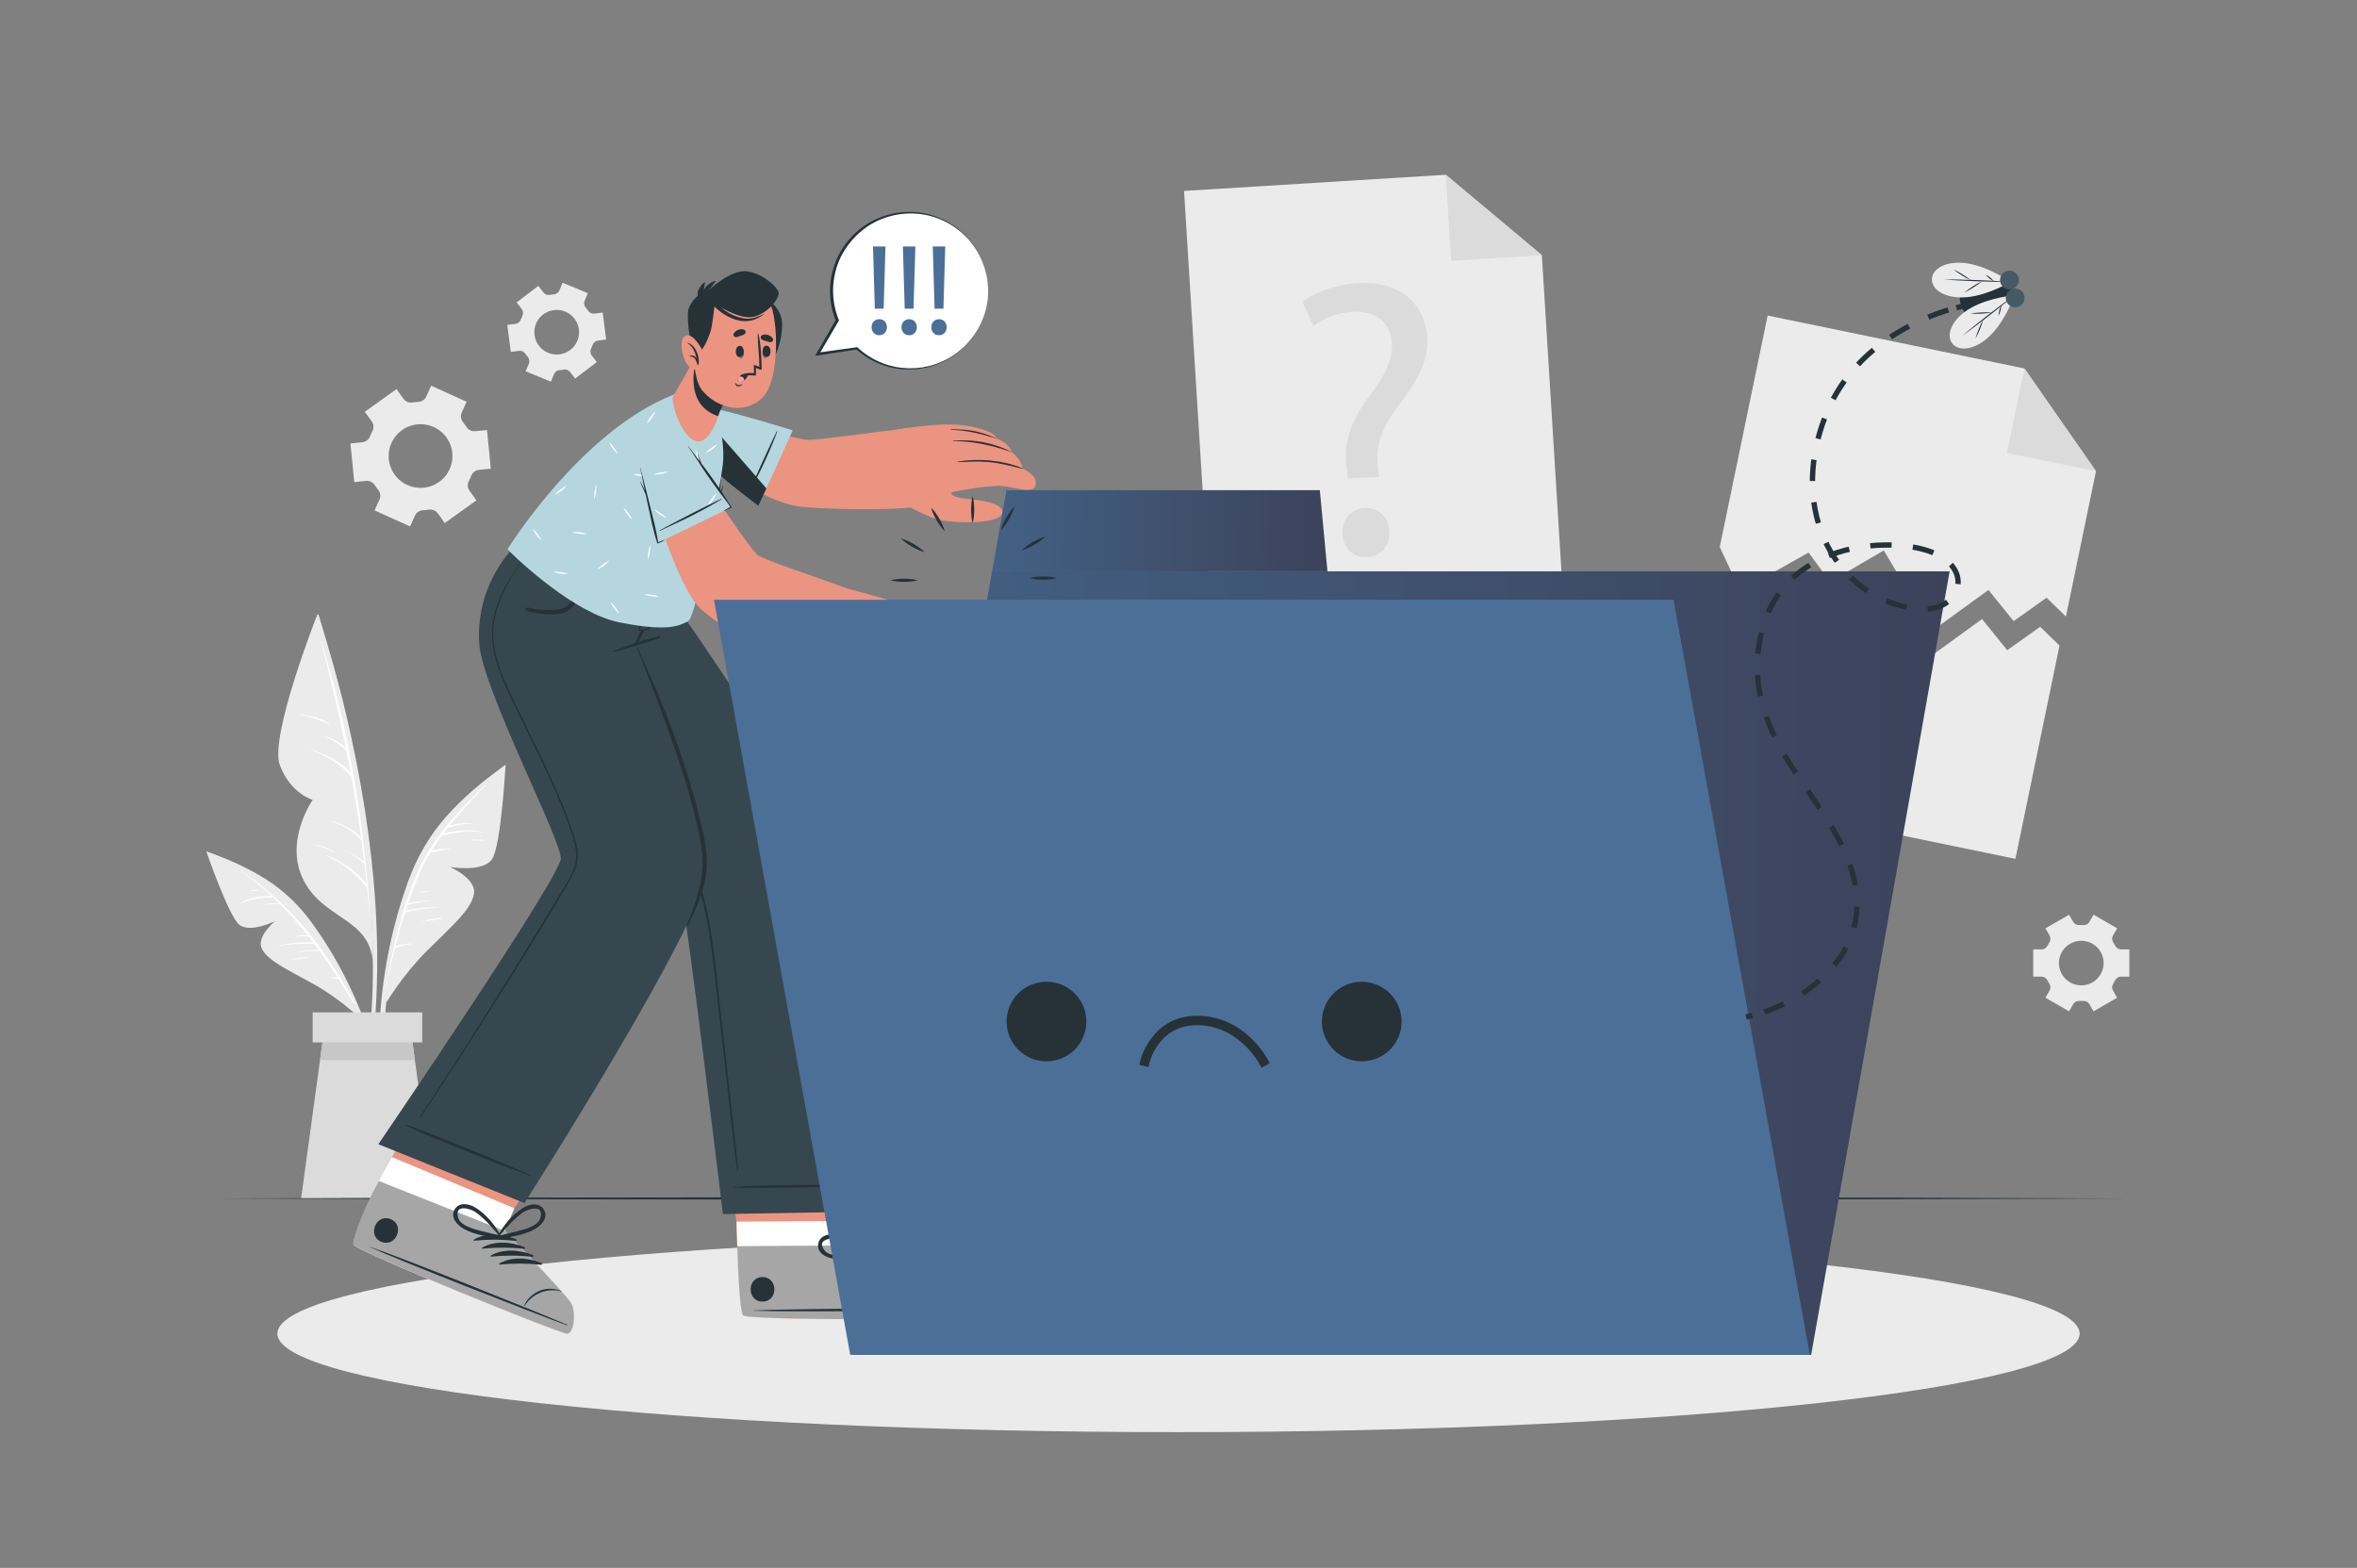 <svg width="442" height="294" viewBox="0 0 442 294" fill="none" xmlns="http://www.w3.org/2000/svg">
<rect x="0" y="0" width="442" height="294" fill="#808080" stroke="none"/>
<path d="M393.055 88.359L387.415 115.613L383.785 112.079L377.609 116.471L372.888 110.626L362.304 118.306L353.257 103.212L343.168 109.109L339.166 103.606L326.354 110.809L322.5 102.571L331.481 59.17L379.63 69.09L393.055 88.359Z" fill="#EBEBEB"/>
<path d="M379.63 69.09L393.055 88.359L376.354 84.919L379.63 69.09Z" fill="#DBDBDB"/>
<path d="M386.213 121.057L377.945 161.041L313.089 147.682L321.298 108.021L325.153 116.253L337.97 109.05L341.966 114.554L352.061 108.662L361.102 123.756L371.692 116.077L376.407 121.922L382.589 117.529L386.213 121.057Z" fill="#EBEBEB"/>
<path d="M293.388 116.371L227.294 120.452L222.043 35.803L271.123 32.769L289.139 47.852L293.388 116.371Z" fill="#EBEBEB"/>
<path d="M271.123 32.769L289.139 47.852L272.119 48.904L271.123 32.769Z" fill="#DBDBDB"/>
<path d="M252.8 89.729L252.547 87.818C251.881 83.861 252.965 79.433 256.413 74.805C259.519 70.713 261.204 67.732 261.021 64.409C260.809 60.646 258.305 58.271 253.643 58.459C250.979 58.606 248.074 59.658 246.306 61.164L244.272 56.618C246.612 54.713 250.761 53.296 254.68 53.079C263.178 52.602 267.315 57.624 267.634 63.228C267.917 68.243 265.312 72.012 262 76.416C258.965 80.433 257.963 83.743 258.393 87.494L258.576 89.405L252.8 89.729ZM251.751 100.142C251.598 97.414 253.336 95.391 255.924 95.25C258.511 95.103 260.391 96.926 260.544 99.654C260.691 102.236 259.1 104.323 256.366 104.476C253.784 104.617 251.898 102.724 251.751 100.142Z" fill="#DBDBDB"/>
<path d="M87.504 75.329L80.856 72.324L79.936 74.359C79.665 74.958 79.076 75.335 78.422 75.364C78.056 75.382 77.697 75.417 77.338 75.47C76.689 75.57 76.041 75.305 75.658 74.776L74.355 72.965L68.415 77.21L69.717 79.021C70.1 79.55 70.136 80.25 69.835 80.832C69.664 81.156 69.517 81.485 69.387 81.826C69.152 82.438 68.598 82.873 67.944 82.931L65.716 83.149L66.435 90.399L68.668 90.176C69.323 90.111 69.941 90.434 70.301 90.987C70.395 91.14 70.495 91.287 70.601 91.434C70.707 91.581 70.814 91.722 70.925 91.863C71.332 92.375 71.444 93.063 71.173 93.657L70.242 95.703L76.895 98.713L77.821 96.679C78.092 96.079 78.681 95.703 79.335 95.674C79.695 95.656 80.06 95.621 80.42 95.568C81.068 95.468 81.716 95.732 82.099 96.261L83.402 98.073L89.342 93.827L88.04 92.016C87.657 91.487 87.621 90.787 87.922 90.205C88.087 89.882 88.24 89.552 88.37 89.217C88.606 88.606 89.159 88.171 89.814 88.106L92.041 87.888L91.322 80.638L89.089 80.856C88.435 80.921 87.822 80.597 87.462 80.044C87.368 79.891 87.262 79.745 87.156 79.597C87.05 79.451 86.944 79.309 86.832 79.168C86.419 78.657 86.313 77.963 86.584 77.369L87.504 75.329ZM83.732 82.038C85.653 84.719 85.04 88.441 82.353 90.364C79.665 92.281 75.929 91.669 74.002 88.994C72.081 86.312 72.694 82.579 75.381 80.662C78.068 78.739 81.805 79.362 83.732 82.038Z" fill="#EBEBEB"/>
<path d="M388.005 171.525L383.573 174.077L384.357 175.43C384.586 175.83 384.563 176.318 384.315 176.7C384.174 176.912 384.05 177.135 383.932 177.358C383.726 177.764 383.308 178.029 382.854 178.029H381.286V183.133H382.854C383.313 183.133 383.726 183.397 383.932 183.803C384.05 184.032 384.174 184.25 384.315 184.461C384.569 184.844 384.586 185.338 384.357 185.732L383.573 187.084L388.005 189.636L388.788 188.278C389.018 187.878 389.454 187.66 389.92 187.684C390.044 187.69 390.173 187.695 390.297 187.695C390.421 187.695 390.55 187.69 390.674 187.684C391.134 187.66 391.57 187.878 391.8 188.272L392.59 189.636L397.021 187.084L396.238 185.726C396.008 185.326 396.031 184.838 396.285 184.456C396.426 184.244 396.55 184.026 396.668 183.797C396.874 183.391 397.287 183.127 397.746 183.127H399.314V178.023H397.746C397.287 178.023 396.874 177.758 396.668 177.353C396.55 177.123 396.426 176.906 396.285 176.694C396.031 176.312 396.008 175.818 396.238 175.424L397.021 174.066L392.59 171.514L391.806 172.872C391.576 173.272 391.14 173.489 390.68 173.466C390.556 173.46 390.427 173.454 390.303 173.454C390.179 173.454 390.05 173.46 389.926 173.466C389.466 173.489 389.024 173.272 388.794 172.872L388.005 171.525ZM390.297 176.406C392.613 176.406 394.487 178.276 394.487 180.587C394.487 182.897 392.613 184.767 390.297 184.767C387.981 184.767 386.107 182.891 386.107 180.587C386.107 178.276 387.981 176.406 390.297 176.406Z" fill="#EBEBEB"/>
<path d="M100.952 53.602L96.885 56.701L97.84 57.942C98.123 58.306 98.164 58.794 97.964 59.212C97.852 59.441 97.757 59.676 97.669 59.917C97.516 60.346 97.138 60.664 96.685 60.723L95.129 60.923L95.789 65.985L97.345 65.785C97.799 65.727 98.246 65.933 98.506 66.315C98.653 66.526 98.806 66.726 98.971 66.92C99.272 67.267 99.354 67.749 99.178 68.179L98.576 69.619L103.303 71.577L103.904 70.131C104.081 69.707 104.488 69.431 104.947 69.396C105.071 69.384 105.195 69.372 105.324 69.355C105.448 69.337 105.572 69.319 105.696 69.296C106.149 69.214 106.609 69.372 106.886 69.737L107.847 70.989L111.913 67.891L110.958 66.644C110.681 66.279 110.64 65.791 110.841 65.374C110.953 65.145 111.047 64.909 111.135 64.674C111.288 64.245 111.666 63.927 112.119 63.869L113.675 63.669L113.015 58.606L111.459 58.806C111.006 58.865 110.558 58.659 110.298 58.283C110.157 58.071 109.998 57.871 109.833 57.677C109.532 57.33 109.45 56.848 109.627 56.419L110.228 54.972L105.501 53.014L104.9 54.461C104.723 54.884 104.317 55.154 103.863 55.196C103.739 55.207 103.609 55.219 103.486 55.237C103.362 55.254 103.238 55.272 103.114 55.296C102.661 55.378 102.195 55.219 101.918 54.855L100.952 53.602ZM103.857 58.147C106.149 57.847 108.253 59.465 108.554 61.752C108.854 64.039 107.234 66.144 104.941 66.438C102.649 66.738 100.539 65.121 100.244 62.828C99.938 60.546 101.559 58.447 103.857 58.147Z" fill="#EBEBEB"/>
<path d="M70.613 186.267C70.843 180.575 70.755 174.877 70.378 169.197C69.606 157.478 67.673 145.848 65.015 134.417C63.518 127.978 61.679 121.651 59.764 115.33C59.705 115.142 59.398 115.195 59.452 115.395C65.38 137.68 70.248 160.671 69.912 183.838C69.818 190.318 69.064 196.686 68.451 203.131C68.433 203.301 68.716 203.372 68.757 203.195C69.983 197.674 70.384 191.9 70.613 186.267Z" fill="#EBEBEB"/>
<path d="M59.452 115.389C59.452 115.389 50.465 138.145 52.48 143.49C54.49 148.84 58.639 149.981 58.639 149.981C58.639 149.981 53.14 157.813 56.983 165.157C60.825 172.502 69.359 172.155 69.924 180.481C69.93 180.481 70.402 145.665 59.452 115.389Z" fill="#EBEBEB"/>
<path d="M68.952 166.104C68.964 166.069 68.958 166.028 68.941 165.986C67.679 150.516 64.927 135.093 60.224 120.211C60.212 120.17 60.136 120.181 60.148 120.228C61.927 126.885 63.513 133.576 64.868 140.303C63.701 139.103 62.175 138.415 60.578 137.915C60.548 137.904 60.531 137.951 60.56 137.962C62.222 138.68 63.813 139.509 64.986 140.914C65.251 142.231 65.505 143.554 65.752 144.871C63.743 142.631 60.961 141.52 58.173 140.467C58.132 140.45 58.114 140.514 58.15 140.526C61.049 141.702 63.943 143.225 65.911 145.718C66.595 149.493 67.196 153.286 67.715 157.084C66.247 155.555 64.438 154.526 62.358 154.021C62.293 154.003 62.258 154.097 62.322 154.115C64.456 154.726 66.294 155.92 67.756 157.59C67.768 157.602 67.779 157.607 67.791 157.613C67.974 158.948 68.139 160.289 68.298 161.629C67.167 160.665 65.917 159.936 64.544 159.372C64.509 159.354 64.485 159.413 64.526 159.43C65.923 160.024 67.178 160.877 68.286 161.912C68.304 161.923 68.316 161.923 68.334 161.929C68.481 163.205 68.634 164.481 68.764 165.757C66.701 163.282 64.155 161.488 61.144 160.33C61.085 160.306 61.055 160.395 61.108 160.424C64.037 161.694 66.618 163.711 68.616 166.192C68.669 166.263 68.74 166.269 68.805 166.251C68.999 168.209 69.17 170.173 69.318 172.137C69.318 172.166 69.365 172.166 69.365 172.137C69.259 170.126 69.117 168.115 68.952 166.104Z" fill="white"/>
<path d="M61.732 135.658C60.176 134.587 58.196 134.135 56.334 133.976C56.287 133.97 56.287 134.041 56.328 134.046C58.261 134.335 59.888 135.034 61.667 135.787C61.744 135.816 61.797 135.705 61.732 135.658Z" fill="white"/>
<path d="M62.822 159.748C61.591 159.007 60.182 158.589 58.768 158.366C58.721 158.36 58.715 158.437 58.762 158.442C60.194 158.701 61.467 159.213 62.77 159.848C62.828 159.871 62.876 159.777 62.822 159.748Z" fill="white"/>
<path d="M94.234 143.866C90.486 146.494 86.891 149.528 83.833 152.939C80.574 156.573 78.199 160.7 76.537 165.281C73.136 174.665 71.274 184.826 71.103 194.798C71.009 200.39 71.504 205.935 72.706 211.398C72.747 211.598 73.048 211.539 73.018 211.339C71.551 201.725 71.604 191.917 73.183 182.327C74.728 172.913 77.15 162.67 83.149 155.02C86.414 150.857 90.486 147.576 94.511 144.189C94.724 144.001 94.452 143.713 94.234 143.866Z" fill="#EBEBEB"/>
<path d="M72.429 188.013C72.429 188.013 75.517 182.827 80.007 178.346C84.504 173.866 88.288 170.679 88.871 167.709C89.454 164.746 84.369 162.558 84.369 162.558C84.369 162.558 90.586 163.67 92.289 161.071C93.992 158.466 94.812 143.384 94.812 143.384C94.812 143.384 83.496 151.445 78.222 162.747C72.959 174.042 72.429 188.013 72.429 188.013Z" fill="#EBEBEB"/>
<path d="M90.905 147.247C86.143 151.916 81.352 156.884 78.547 163.017C77.586 165.116 76.767 167.298 76.048 169.52C76.048 169.526 76.048 169.526 76.042 169.532C75.895 169.979 75.753 170.42 75.612 170.873C75.6 170.896 75.588 170.92 75.588 170.943C74.203 175.524 73.225 180.257 72.376 184.879C72.371 184.908 72.418 184.926 72.424 184.897C72.913 182.545 73.449 180.169 74.05 177.799C74.074 177.799 74.091 177.794 74.115 177.788C75.076 177.382 76.048 177.129 77.085 177.035C77.15 177.029 77.15 176.912 77.079 176.917C76.078 176.965 75.093 177.141 74.144 177.453C74.693 175.318 75.288 173.184 75.96 171.085C78.146 170.549 80.427 170.261 82.672 170.208C82.696 170.208 82.702 170.173 82.678 170.173C80.415 170.067 78.287 170.261 76.078 170.732C76.195 170.373 76.313 170.014 76.437 169.656C77.91 169.321 79.395 169.038 80.904 168.903C80.934 168.903 80.928 168.856 80.904 168.856C79.425 168.897 77.969 169.05 76.531 169.385C77.144 167.568 77.81 165.775 78.553 164.029C79.166 162.582 79.891 161.212 80.692 159.889C81.9 159.619 83.073 159.354 84.316 159.242C84.352 159.236 84.346 159.183 84.311 159.183C83.185 159.113 82.012 159.195 80.922 159.519C81.517 158.56 82.142 157.619 82.814 156.708C85.354 156.149 87.923 155.626 90.516 156.114C90.563 156.12 90.575 156.049 90.534 156.038C88.064 155.391 85.613 155.761 83.15 156.249C83.421 155.891 83.692 155.544 83.969 155.191C85.525 154.709 87.075 154.479 88.713 154.45C88.748 154.45 88.754 154.403 88.719 154.397C87.228 154.256 85.737 154.397 84.299 154.791C86.397 152.192 88.713 149.746 91.005 147.329C91.1 147.2 91.017 147.135 90.905 147.247Z" fill="white"/>
<path d="M90.776 157.531C90.033 157.455 89.273 157.366 88.524 157.455C88.436 157.466 88.442 157.613 88.53 157.613C89.273 157.637 90.021 157.578 90.764 157.619C90.829 157.619 90.835 157.537 90.776 157.531Z" fill="white"/>
<path d="M82.631 172.166C81.441 172.155 80.256 172.472 79.142 172.866C79.113 172.878 79.13 172.925 79.16 172.913C80.309 172.637 81.476 172.531 82.643 172.337C82.737 172.319 82.731 172.166 82.631 172.166Z" fill="white"/>
<path d="M80.191 167.11C79.707 167.086 79.183 167.168 78.711 167.245C78.664 167.251 78.664 167.333 78.717 167.333C79.201 167.339 79.725 167.357 80.202 167.262C80.285 167.245 80.279 167.115 80.191 167.11Z" fill="white"/>
<path d="M39.255 159.871C42.898 161.136 46.51 162.759 49.775 164.811C53.252 167.004 56.134 169.791 58.538 173.113C63.465 179.922 67.326 187.719 69.771 195.745C71.144 200.249 72.022 204.848 72.323 209.546C72.335 209.716 72.081 209.74 72.058 209.569C71.015 201.455 68.699 193.529 65.204 186.126C61.774 178.864 57.437 171.138 50.812 166.328C47.206 163.711 43.151 161.994 39.108 160.183C38.896 160.101 39.043 159.801 39.255 159.871Z" fill="#EBEBEB"/>
<path d="M67.131 190.571C67.131 190.571 63.43 187.084 58.756 184.497C54.083 181.904 50.276 180.199 49.121 177.935C47.96 175.671 51.572 172.731 51.572 172.731C51.572 172.731 46.799 175.065 44.819 173.354C42.838 171.637 38.678 159.619 38.678 159.619C38.678 159.619 49.704 163.535 56.588 171.461C63.465 179.387 67.131 190.571 67.131 190.571Z" fill="#EBEBEB"/>
<path d="M66.553 188.096C61.037 177.77 53.682 168.427 43.598 162.259C43.592 162.259 43.586 162.265 43.592 162.265C46.244 163.952 48.69 165.899 50.971 168.027C48.932 167.968 46.851 168.298 45.042 169.274C45.001 169.297 45.03 169.35 45.072 169.338C47.087 168.656 49.026 168.209 51.171 168.309C51.201 168.309 51.218 168.298 51.242 168.286C51.601 168.627 51.955 168.968 52.303 169.315C51.242 169.362 50.169 169.509 49.138 169.732C49.108 169.738 49.12 169.779 49.144 169.773C50.264 169.556 51.354 169.485 52.491 169.497C54.342 171.349 56.063 173.331 57.689 175.389C56.953 175.283 56.18 175.342 55.473 175.548C55.42 175.565 55.432 175.636 55.491 175.63C56.292 175.53 57.059 175.542 57.854 175.595C58.155 175.977 58.461 176.359 58.756 176.747C56.487 176.612 54.265 176.829 52.067 177.394C52.032 177.4 52.043 177.453 52.079 177.447C54.353 177 56.64 176.859 58.95 177C59.233 177.37 59.498 177.753 59.775 178.129C58.42 178.088 57.112 178.258 55.791 178.582C55.738 178.593 55.756 178.67 55.809 178.664C57.165 178.358 58.544 178.276 59.934 178.341C61.119 179.969 62.257 181.639 63.347 183.327C62.769 183.209 62.162 183.274 61.596 183.433C61.567 183.439 61.573 183.486 61.608 183.48C62.257 183.403 62.864 183.486 63.5 183.568C64.484 185.091 65.433 186.631 66.341 188.184C66.417 188.331 66.629 188.231 66.553 188.096Z" fill="white"/>
<path d="M57.979 179.528C56.9 179.434 55.804 179.605 54.773 179.916C54.743 179.928 54.749 179.969 54.785 179.963C55.845 179.769 56.894 179.693 57.967 179.64C58.044 179.64 58.055 179.534 57.979 179.528Z" fill="white"/>
<path d="M48.361 166.945C47.872 166.892 47.365 166.951 46.882 167.033C46.823 167.045 46.841 167.128 46.9 167.122C47.383 167.069 47.866 167.086 48.349 167.075C48.432 167.069 48.444 166.951 48.361 166.945Z" fill="white"/>
<path d="M81.351 224.722H56.464L60.012 198.785L60.919 192.135H76.896L77.804 198.785L81.351 224.722Z" fill="#DBDBDB"/>
<path d="M77.804 198.785H60.012L60.919 192.135H76.896L77.804 198.785Z" fill="#C7C7C7"/>
<path d="M79.177 189.83H58.633V195.463H79.177V189.83Z" fill="#DBDBDB"/>
<path d="M40.64 224.722L85.435 224.581L130.23 224.528L219.821 224.428L309.411 224.528L354.206 224.581L399.001 224.722L354.206 224.869L309.411 224.916L219.821 225.016L130.23 224.916L85.435 224.863L40.64 224.722Z" fill="#263238"/>
<path d="M221 268.545C314.328 268.545 389.986 260.274 389.986 250.07C389.986 239.867 314.328 231.595 221 231.595C127.672 231.595 52.015 239.867 52.015 250.07C52.015 260.274 127.672 268.545 221 268.545Z" fill="#EBEBEB"/>
<path d="M181.663 247.013C180.29 247.478 140.916 247.613 139.408 246.672C138.836 246.319 138.482 240.598 138.247 233.671C138.194 232.178 138.152 230.631 138.117 229.061L134.923 208.105L161.242 207.935L163.729 228.891L163.629 233.501C163.629 233.501 178.728 240.175 180.266 241.386C181.804 242.603 183.036 246.549 181.663 247.013Z" fill="#EB9481"/>
<path d="M181.663 247.013C180.29 247.478 140.916 247.613 139.408 246.672C138.712 246.237 138.335 237.881 138.123 229.067L163.735 228.903L163.635 233.513C163.635 233.513 178.734 240.186 180.272 241.398C181.804 242.603 183.036 246.548 181.663 247.013Z" fill="white"/>
<path d="M181.662 247.013C180.289 247.477 140.916 247.613 139.407 246.672C138.835 246.319 138.482 240.598 138.246 233.671L163.635 233.507C163.635 233.507 178.733 240.18 180.271 241.392C181.804 242.603 183.035 246.548 181.662 247.013Z" fill="#A6A6A6"/>
<path d="M181.091 245.443C174.491 245.302 147.853 245.367 141.317 245.731C141.264 245.731 141.264 245.772 141.317 245.772C147.859 246.055 174.491 245.772 181.091 245.549C181.233 245.543 181.233 245.443 181.091 245.443Z" fill="#263238"/>
<path d="M177.737 239.992C176.169 239.933 174.643 240.68 173.794 241.615C172.975 242.509 172.28 243.773 172.333 245.137C172.333 245.178 172.41 245.178 172.415 245.137C172.781 242.556 175.126 240.286 177.743 240.075C177.79 240.069 177.79 239.992 177.737 239.992Z" fill="#263238"/>
<path d="M166.198 234.159C163.558 234.13 160.499 235.071 158.861 237.235C158.796 237.317 158.92 237.405 158.996 237.364C161.383 236.129 163.646 235.206 166.245 234.483C166.428 234.43 166.387 234.159 166.198 234.159Z" fill="#263238"/>
<path d="M168.243 234.941C165.603 234.912 162.544 235.853 160.906 238.017C160.841 238.099 160.965 238.187 161.041 238.146C163.428 236.911 165.691 235.988 168.29 235.265C168.473 235.218 168.432 234.947 168.243 234.941Z" fill="#263238"/>
<path d="M170.282 235.729C167.642 235.7 164.583 236.641 162.945 238.805C162.88 238.887 163.004 238.975 163.08 238.934C165.467 237.699 167.73 236.776 170.329 236.053C170.512 236 170.471 235.729 170.282 235.729Z" fill="#263238"/>
<path d="M172.327 236.517C169.687 236.488 166.628 237.429 164.99 239.593C164.925 239.675 165.049 239.763 165.125 239.722C167.506 238.487 169.775 237.564 172.374 236.841C172.557 236.788 172.516 236.517 172.327 236.517Z" fill="#263238"/>
<path d="M142.978 239.469C140.014 239.487 140.038 244.085 143.008 244.067C145.972 244.044 145.949 239.451 142.978 239.469Z" fill="#263238"/>
<path d="M169.027 227.115C167.683 226.016 166.003 227.103 165.184 228.25C163.852 230.114 162.945 232.725 162.809 235C162.803 235.059 162.85 235.077 162.892 235.077C162.951 235.265 163.174 235.424 163.369 235.288C165.243 233.983 167.412 232.819 168.832 230.978C169.657 229.902 170.3 228.156 169.027 227.115ZM165.809 232.725C164.901 233.389 163.97 234.007 163.086 234.7C163.552 233.383 163.958 232.054 164.559 230.79C164.848 230.185 165.149 229.567 165.52 229.009C166.092 228.138 168.679 225.922 168.95 228.791C169.097 230.373 166.887 231.937 165.809 232.725Z" fill="#263238"/>
<path d="M156.25 236C158.554 236.347 160.923 235.682 163.18 235.324C163.416 235.288 163.469 235.018 163.375 234.841C163.41 234.812 163.422 234.771 163.381 234.73C161.701 233.189 159.232 231.937 156.98 231.507C155.59 231.243 153.621 231.625 153.421 233.348C153.232 234.977 154.906 235.8 156.25 236ZM154.647 234.506C152.849 232.254 156.25 232.06 157.269 232.289C157.923 232.442 158.572 232.672 159.196 232.913C160.511 233.413 161.725 234.089 162.98 234.712C161.86 234.818 160.758 235.024 159.644 235.171C158.312 235.347 155.637 235.747 154.647 234.506Z" fill="#263238"/>
<path d="M96.25 111.25C96.25 111.25 126.819 163.135 127.638 166.78C128.893 172.378 135.564 227.656 135.564 227.656L167.371 227.086C167.371 227.086 161.89 178.346 156.698 162.288C152.956 150.722 125.982 112.361 125.982 112.361L96.25 111.25Z" fill="#37474F"/>
<path d="M164.477 222.223C159.91 222.188 143.721 222.006 137.645 222.576C137.598 222.582 137.598 222.658 137.645 222.664C139.737 222.964 159.916 222.499 164.477 222.352C164.565 222.347 164.56 222.223 164.477 222.223Z" fill="#263238"/>
<path d="M101.466 116.013C103.469 119.147 105.585 122.216 107.63 125.327C109.681 128.437 111.72 131.548 113.735 134.682C117.761 140.938 121.686 147.259 125.534 153.621C127.337 156.602 129.058 159.619 130.302 162.87C131.527 166.093 132.364 169.45 132.983 172.831C133.608 176.236 134.014 179.675 134.403 183.115C134.816 186.778 135.223 190.436 135.635 194.099C136.472 201.59 137.309 209.081 138.152 216.572C138.252 217.49 138.358 218.413 138.446 219.33C138.458 219.465 138.216 219.489 138.199 219.354C137.262 211.91 136.484 204.448 135.635 196.992C135.211 193.282 134.786 189.571 134.368 185.861C133.973 182.41 133.602 178.958 133.066 175.524C132.541 172.155 131.852 168.797 130.826 165.534C129.754 162.124 128.227 158.925 126.43 155.826C122.746 149.482 118.845 143.249 114.944 137.028C111.007 130.754 107.041 124.503 102.921 118.341C102.414 117.583 101.902 116.824 101.371 116.077C101.324 116.007 101.43 115.954 101.466 116.013Z" fill="#263238"/>
<path d="M106.269 250.071C104.819 249.982 67.373 234.847 66.329 233.413C66.294 233.366 66.276 233.272 66.27 233.136C66.276 231.854 68.87 227.356 71.038 221.453C71.174 221.076 72.14 219.324 73.484 216.96C77.173 210.475 83.697 199.367 83.697 199.367L108.172 209.069L96.456 226.568L94.635 230.802C94.635 230.802 106.121 242.644 107.094 244.344C108.054 246.037 107.712 250.153 106.269 250.071Z" fill="#EB9481"/>
<path d="M106.269 250.071C104.819 249.983 67.373 234.847 66.329 233.413C66.294 233.366 66.276 233.272 66.27 233.136C66.276 231.854 68.87 227.356 71.038 221.453C71.174 221.076 72.14 219.324 73.484 216.96L96.456 226.562L94.635 230.796C94.635 230.796 106.121 242.638 107.094 244.338C108.054 246.037 107.712 250.153 106.269 250.071Z" fill="white"/>
<path d="M106.268 250.071C104.819 249.988 67.378 234.847 66.335 233.413C65.94 232.872 67.614 227.768 71.044 221.458L94.635 230.808C94.635 230.808 106.121 242.644 107.093 244.343C108.054 246.037 107.712 250.153 106.268 250.071Z" fill="#A6A6A6"/>
<path d="M106.327 248.401C100.262 245.802 75.546 235.888 69.352 233.783C69.299 233.765 69.287 233.801 69.334 233.824C75.292 236.529 100.086 246.243 106.285 248.507C106.421 248.548 106.456 248.454 106.327 248.401Z" fill="#263238"/>
<path d="M105.265 242.091C103.833 241.451 102.142 241.574 100.998 242.121C99.902 242.644 98.782 243.55 98.317 244.837C98.305 244.873 98.37 244.902 98.394 244.867C99.702 242.615 102.731 241.386 105.236 242.168C105.289 242.186 105.312 242.115 105.265 242.091Z" fill="#263238"/>
<path d="M96.762 232.366C94.322 231.349 91.134 231.078 88.806 232.472C88.717 232.525 88.794 232.654 88.882 232.642C91.558 232.389 94.004 232.384 96.685 232.683C96.874 232.707 96.939 232.436 96.762 232.366Z" fill="#263238"/>
<path d="M98.359 233.86C95.919 232.842 92.73 232.572 90.403 233.965C90.314 234.018 90.391 234.148 90.479 234.136C93.155 233.883 95.6 233.877 98.282 234.177C98.471 234.195 98.535 233.93 98.359 233.86Z" fill="#263238"/>
<path d="M99.962 235.353C97.522 234.342 94.334 234.065 92.006 235.459C91.918 235.512 91.994 235.641 92.083 235.629C94.758 235.376 97.204 235.371 99.885 235.67C100.068 235.688 100.133 235.424 99.962 235.353Z" fill="#263238"/>
<path d="M101.559 236.847C99.119 235.829 95.93 235.559 93.603 236.952C93.514 237.005 93.591 237.135 93.679 237.123C96.355 236.87 98.801 236.864 101.482 237.164C101.665 237.182 101.73 236.917 101.559 236.847Z" fill="#263238"/>
<path d="M73.242 228.597C70.489 227.503 68.78 231.772 71.538 232.866C74.296 233.959 76 229.691 73.242 228.597Z" fill="#263238"/>
<path d="M102.036 226.897C101.205 225.375 99.243 225.751 98.046 226.515C96.113 227.744 94.292 229.826 93.308 231.884C93.285 231.937 93.314 231.972 93.355 231.984C93.338 232.178 93.485 232.413 93.715 232.36C95.942 231.854 98.394 231.584 100.398 230.414C101.571 229.72 102.82 228.338 102.036 226.897ZM96.939 230.89C95.848 231.166 94.752 231.39 93.668 231.701C94.593 230.655 95.471 229.579 96.508 228.626C97.003 228.173 97.516 227.715 98.064 227.333C98.919 226.739 102.148 225.657 101.323 228.414C100.875 229.943 98.241 230.561 96.939 230.89Z" fill="#263238"/>
<path d="M86.85 230.349C88.853 231.531 91.299 231.801 93.527 232.319C93.757 232.372 93.91 232.142 93.892 231.948C93.933 231.937 93.963 231.901 93.939 231.848C92.961 229.79 91.146 227.703 89.213 226.468C88.022 225.704 86.054 225.322 85.223 226.839C84.433 228.273 85.677 229.661 86.85 230.349ZM85.93 228.362C85.111 225.598 88.341 226.692 89.195 227.291C89.743 227.674 90.256 228.132 90.751 228.591C91.782 229.543 92.654 230.625 93.58 231.672C92.501 231.354 91.405 231.131 90.315 230.849C89.012 230.514 86.378 229.884 85.93 228.362Z" fill="#263238"/>
<path d="M98.348 225.592L70.95 214.555C70.95 214.555 104.919 164.728 105.167 161.018C105.391 157.731 90.469 129.143 89.88 120.811C89.243 111.82 93.587 104.858 98.354 100.542L126.619 112.526C126.619 112.526 123.637 117.288 118.94 119.934C118.94 119.934 133.431 152.98 132.612 163.141C131.781 173.36 98.348 225.592 98.348 225.592Z" fill="#37474F"/>
<path d="M99.562 220.394C95.602 218.695 96.763 219.124 92.779 217.472C90.829 216.661 78.028 211.351 76.078 210.916C76.036 210.904 76.007 210.975 76.042 210.998C77.745 212.039 90.64 217.125 92.608 217.901C96.622 219.477 95.484 218.983 99.515 220.518C99.592 220.536 99.639 220.424 99.562 220.394Z" fill="#263238"/>
<path d="M123.59 119.329C120.643 119.958 117.756 120.999 114.98 122.116C114.874 122.157 114.921 122.322 115.039 122.287C117.927 121.446 120.867 120.658 123.702 119.664C123.926 119.588 123.814 119.282 123.59 119.329Z" fill="#263238"/>
<path d="M120.237 118.171C119.96 118.653 119.724 119.164 119.512 119.682C119.347 120.082 119.141 120.511 119.141 120.946C119.141 121.028 119.253 121.052 119.306 120.999C119.636 120.675 119.807 120.205 120.013 119.805C120.254 119.341 120.502 118.876 120.732 118.406C120.885 118.094 120.408 117.871 120.237 118.171Z" fill="#263238"/>
<path d="M120.578 115.519C120.749 115.084 120.926 114.654 121.109 114.219C121.297 113.772 121.515 113.337 121.674 112.879C121.698 112.808 121.816 112.855 121.786 112.926C121.616 113.361 121.504 113.825 121.362 114.272C121.221 114.719 121.079 115.166 120.926 115.613C120.649 116.442 120.313 117.265 119.954 118.065C120.413 118.059 120.891 118.041 121.309 117.83C121.763 117.6 122.04 117.118 122.264 116.683C122.511 116.195 122.741 115.701 123 115.219C123.283 114.684 123.596 114.16 123.784 113.584C123.808 113.514 123.92 113.561 123.896 113.631C123.472 114.819 123.054 116.013 122.388 117.106C122.128 117.536 121.916 117.988 121.439 118.153C120.926 118.335 120.36 118.3 119.824 118.259C119.759 118.277 119.671 118.235 119.694 118.153C119.954 117.277 120.237 116.377 120.578 115.519Z" fill="#263238"/>
<path d="M119.375 121.011C120.377 123.133 121.261 125.25 122.204 127.367C123.123 129.437 123.978 131.53 124.815 133.629C126.5 137.88 128.009 142.208 129.335 146.583C129.989 148.747 130.596 150.928 131.138 153.121C131.686 155.32 132.217 157.543 132.447 159.807C132.676 162.076 132.511 164.317 131.881 166.51C131.238 168.733 130.39 170.679 129.388 172.76C128.775 174.031 128.563 173.86 128.858 173.219C129.7 171.396 131.91 165.875 131.751 161.236C131.675 158.995 131.215 156.79 130.708 154.615C130.189 152.392 129.606 150.187 128.97 148C127.714 143.684 126.223 139.456 124.691 135.234C123.831 132.871 122.911 130.53 122.039 128.167C121.161 125.791 120.253 123.651 119.281 121.052C119.246 120.987 119.346 120.946 119.375 121.011Z" fill="#263238"/>
<path d="M98.578 113.996C99.067 113.814 99.751 114.114 100.252 114.196C100.894 114.302 101.543 114.366 102.191 114.39C102.833 114.413 103.476 114.384 104.118 114.325C104.755 114.266 105.409 114.184 105.963 113.837C106.9 113.255 107.678 112.232 108.314 111.344C109.01 110.374 109.734 109.257 110.147 108.134C110.17 108.063 110.271 108.11 110.253 108.181C110.047 108.833 109.894 109.498 109.628 110.139C109.381 110.738 109.063 111.315 108.727 111.873C108.096 112.908 107.371 114.019 106.287 114.637C105.149 115.284 103.688 115.242 102.415 115.172C101.684 115.131 100.953 115.031 100.234 114.884C99.716 114.772 98.844 114.69 98.513 114.237C98.449 114.155 98.484 114.031 98.578 113.996Z" fill="#263238"/>
<path d="M78.771 209.346C83.274 202.549 87.694 195.693 92.031 188.789C96.38 181.869 100.653 174.895 104.867 167.886C105.875 166.21 107.036 164.534 107.684 162.676C108.391 160.66 107.99 158.701 107.348 156.726C106.175 153.104 104.72 149.582 103.14 146.118C101.561 142.643 99.858 139.227 98.184 135.799C96.522 132.4 94.76 128.984 93.499 125.409C92.296 121.993 91.837 118.453 92.762 114.913C93.675 111.397 95.656 108.245 97.724 105.299C98.272 104.523 98.826 103.753 99.374 102.977C99.416 102.918 99.504 102.988 99.463 103.047C97.182 106.117 94.96 109.368 93.622 112.973C92.962 114.754 92.532 116.63 92.491 118.529C92.45 120.458 92.809 122.375 93.381 124.215C94.489 127.79 96.239 131.177 97.871 134.535C99.539 137.969 101.248 141.379 102.857 144.842C104.472 148.323 105.987 151.863 107.23 155.497C107.784 157.114 108.403 158.807 108.362 160.542C108.32 162.441 107.413 164.152 106.47 165.752C102.374 172.725 98.119 179.605 93.817 186.449C89.497 193.317 85.089 200.138 80.61 206.906C80.044 207.758 79.478 208.611 78.913 209.464C78.854 209.575 78.701 209.452 78.771 209.346Z" fill="#263238"/>
<path d="M128.186 80.832C130.738 86.418 143.621 94.115 149.655 94.944C153.999 95.538 167.182 95.744 171.702 95.056C177 94.251 172.952 79.986 169.822 80.35C161.218 81.356 153.91 82.473 151.618 82.473C148.813 82.473 133.637 77.61 131.804 76.928C127.331 75.252 126.742 77.663 128.186 80.832Z" fill="#EB9481"/>
<path d="M128.268 82.307C131.498 87.076 142.235 94.873 142.235 94.873L143.726 91.58L148.659 80.696C148.659 80.696 138.8 77.591 132.311 76.21C131.433 76.022 130.661 75.91 129.989 75.88C125.84 75.651 125.481 78.209 128.268 82.307Z" fill="#B5D6DF"/>
<path d="M128.268 82.308C131.498 87.077 142.235 94.874 142.235 94.874L143.726 91.581C139.725 86.942 133.543 79.915 129.989 75.876C125.84 75.652 125.481 78.21 128.268 82.308Z" fill="#263238"/>
<path d="M140.296 92.675C141.115 90.676 144.757 82.602 145.665 80.909C145.73 80.791 145.818 80.803 145.765 80.933C143.455 86.983 141.274 90.781 140.373 92.704C140.355 92.745 140.273 92.722 140.296 92.675Z" fill="#263238"/>
<path d="M168.249 80.503C173.488 79.815 179.965 78.645 185.446 80.968C186.524 81.42 186.913 82.226 186.913 82.226C189.388 83.225 189.66 84.69 189.66 84.69C191.681 86.324 191.752 87.865 191.752 87.865C191.752 87.865 194.645 89.07 194.209 90.934C193.726 93.027 189.754 90.928 186.86 91.105C180.236 91.51 170.93 93.939 169.033 94.251L168.249 80.503Z" fill="#EB9481"/>
<path d="M179.617 86.665C181.568 86.583 183.483 86.454 185.44 86.636C187.585 86.836 189.612 87.388 191.687 87.9C191.752 87.918 191.781 87.829 191.716 87.8C188.098 86.283 183.46 85.883 179.611 86.577C179.523 86.595 179.523 86.671 179.617 86.665Z" fill="#263238"/>
<path d="M178.791 82.714C180.695 82.737 184.042 82.808 189.641 84.754C189.659 84.76 189.676 84.731 189.659 84.725C186.193 82.979 182.64 82.355 178.797 82.626C178.674 82.632 178.662 82.708 178.791 82.714Z" fill="#263238"/>
<path d="M178.386 80.579C181.621 80.744 183.643 81.261 186.896 82.238C186.913 82.243 186.931 82.214 186.907 82.202C183.324 80.703 181.857 80.568 178.374 80.468C178.256 80.462 178.262 80.574 178.386 80.579Z" fill="#263238"/>
<path d="M178.91 92.104C178.068 92.498 178.268 92.939 179.883 93.316C181.509 93.698 188.181 93.798 187.945 96.12C187.715 98.455 178.274 98.155 175.64 97.332C173.005 96.514 169.033 94.25 169.033 94.25C170.884 93.939 175.292 92.757 178.91 92.104Z" fill="#EB9481"/>
<path d="M135.193 89.735C135.152 90.74 135.052 91.763 134.91 92.775C134.922 92.739 134.94 92.704 134.952 92.669C135.146 92.139 135.34 91.599 135.576 91.087C135.588 91.058 135.635 91.069 135.629 91.099C135.523 91.651 135.329 92.21 135.117 92.733C135.016 92.986 134.91 93.233 134.804 93.48C134.733 93.933 134.651 94.38 134.557 94.821C134.38 95.662 133.584 99.237 133.407 99.842C133.372 99.972 133.219 99.942 133.225 99.801C133.266 99.143 133.938 95.415 134.073 94.574C134.333 92.957 134.692 91.305 135.122 89.723C135.14 89.682 135.199 89.705 135.193 89.735Z" fill="#263238"/>
<path d="M129.053 116.471C127.479 117.282 125.452 118.535 116.317 116.736C115.745 116.618 115.174 116.483 114.596 116.306C106.033 113.737 95.755 103.688 95.178 102.982C95.178 102.982 108.78 80.973 126.183 74.053C128.334 73.2 131.893 74.846 133.867 76.898C134.569 77.633 136.101 83.031 135.512 87.406C134.922 91.781 130.632 115.665 129.053 116.471Z" fill="#B5D6DF"/>
<path d="M127.838 87.212C127.885 87.683 127.85 88.147 127.791 88.606C127.72 89.064 127.632 89.517 127.455 89.958C127.402 89.488 127.443 89.023 127.502 88.565C127.567 88.106 127.655 87.653 127.838 87.212Z" fill="white"/>
<path d="M121.903 102.2C121.95 102.671 121.914 103.135 121.856 103.594C121.785 104.052 121.696 104.505 121.52 104.946C121.467 104.476 121.508 104.011 121.567 103.553C121.637 103.094 121.726 102.641 121.903 102.2Z" fill="white"/>
<path d="M111.82 90.869C111.867 91.34 111.831 91.804 111.772 92.263C111.702 92.722 111.613 93.174 111.437 93.615C111.384 93.145 111.425 92.68 111.484 92.222C111.549 91.763 111.643 91.31 111.82 90.869Z" fill="white"/>
<path d="M131.721 101.436C131.768 101.906 131.733 102.371 131.674 102.829C131.603 103.288 131.515 103.741 131.338 104.182C131.285 103.711 131.326 103.247 131.385 102.788C131.456 102.33 131.544 101.877 131.721 101.436Z" fill="white"/>
<path d="M118.774 88.929C119.246 88.882 119.711 88.917 120.171 88.976C120.631 89.047 121.085 89.135 121.527 89.311C121.055 89.364 120.59 89.323 120.13 89.264C119.67 89.194 119.216 89.105 118.774 88.929Z" fill="white"/>
<path d="M107.329 99.754C107.801 99.707 108.266 99.743 108.726 99.801C109.186 99.872 109.639 99.96 110.081 100.136C109.61 100.189 109.144 100.148 108.685 100.089C108.225 100.025 107.771 99.931 107.329 99.754Z" fill="white"/>
<path d="M120.789 111.473C121.261 111.426 121.726 111.461 122.186 111.52C122.645 111.591 123.099 111.679 123.541 111.855C123.07 111.908 122.604 111.867 122.145 111.808C121.685 111.743 121.231 111.655 120.789 111.473Z" fill="white"/>
<path d="M103.799 107.216C104.27 107.169 104.736 107.204 105.196 107.263C105.655 107.333 106.109 107.422 106.551 107.598C106.08 107.651 105.614 107.61 105.154 107.551C104.695 107.486 104.241 107.392 103.799 107.216Z" fill="white"/>
<path d="M127.749 76.675C128.22 76.628 128.686 76.663 129.146 76.722C129.605 76.793 130.059 76.881 130.501 77.057C130.03 77.11 129.564 77.069 129.104 77.01C128.645 76.946 128.191 76.852 127.749 76.675Z" fill="white"/>
<path d="M124.42 80.427C124.119 80.797 123.766 81.097 123.4 81.379C123.029 81.655 122.646 81.908 122.204 82.096C122.505 81.726 122.858 81.426 123.224 81.144C123.601 80.873 123.984 80.615 124.42 80.427Z" fill="white"/>
<path d="M106.274 91.087C105.974 91.457 105.62 91.757 105.255 92.04C104.884 92.316 104.501 92.569 104.059 92.757C104.359 92.386 104.713 92.087 105.078 91.804C105.449 91.528 105.838 91.269 106.274 91.087Z" fill="white"/>
<path d="M128.934 95.897C128.633 96.267 128.28 96.567 127.914 96.849C127.543 97.126 127.16 97.379 126.718 97.567C127.018 97.196 127.372 96.896 127.737 96.614C128.109 96.344 128.492 96.085 128.934 95.897Z" fill="white"/>
<path d="M114.26 105.117C113.959 105.487 113.606 105.787 113.24 106.069C112.869 106.346 112.486 106.598 112.044 106.787C112.345 106.416 112.698 106.116 113.063 105.834C113.435 105.564 113.818 105.305 114.26 105.117Z" fill="white"/>
<path d="M134.557 83.302C134.256 83.672 133.903 83.972 133.537 84.254C133.166 84.531 132.783 84.784 132.341 84.972C132.641 84.601 132.995 84.301 133.36 84.019C133.732 83.743 134.115 83.49 134.557 83.302Z" fill="white"/>
<path d="M134.25 93.986C133.879 93.686 133.578 93.333 133.295 92.969C133.018 92.598 132.765 92.216 132.576 91.775C132.947 92.075 133.248 92.428 133.531 92.792C133.802 93.168 134.061 93.551 134.25 93.986Z" fill="white"/>
<path d="M101.542 101.348C101.171 101.048 100.87 100.695 100.587 100.33C100.31 99.96 100.057 99.578 99.868 99.137C100.239 99.437 100.54 99.789 100.823 100.154C101.1 100.524 101.353 100.907 101.542 101.348Z" fill="white"/>
<path d="M130.272 110.103C129.901 109.803 129.6 109.45 129.318 109.086C129.041 108.715 128.787 108.333 128.599 107.892C128.97 108.192 129.27 108.545 129.553 108.909C129.83 109.286 130.084 109.668 130.272 110.103Z" fill="white"/>
<path d="M115.874 85.142C115.503 84.842 115.202 84.49 114.919 84.125C114.642 83.755 114.389 83.372 114.2 82.931C114.571 83.231 114.872 83.584 115.155 83.949C115.426 84.325 115.685 84.707 115.874 85.142Z" fill="white"/>
<path d="M116.128 115.089C115.757 114.789 115.456 114.436 115.173 114.072C114.896 113.701 114.643 113.319 114.454 112.878C114.825 113.178 115.126 113.531 115.409 113.895C115.686 114.272 115.939 114.654 116.128 115.089Z" fill="white"/>
<path d="M118.573 97.426C118.202 97.126 117.901 96.773 117.618 96.409C117.341 96.038 117.088 95.656 116.899 95.215C117.271 95.515 117.571 95.868 117.854 96.232C118.131 96.603 118.39 96.991 118.573 97.426Z" fill="white"/>
<path d="M130.673 82.761C128.457 82.35 126.365 77.769 126.1 74.688C126.082 74.476 127.137 72.8 128.322 70.701C129.035 69.425 129.801 67.985 130.402 66.626C130.526 66.344 131.251 67.279 131.251 67.279L132.83 68.484L138.046 72.477C138.046 72.477 135.936 74.964 134.899 77.346C134.816 77.546 134.751 77.74 134.71 77.934C134.704 77.963 134.698 77.992 134.681 78.034C134.398 79.162 132.812 83.155 130.673 82.761Z" fill="#EB9481"/>
<path d="M134.722 77.928C134.716 77.957 134.71 77.986 134.692 78.028C134.409 77.945 134.109 77.834 133.79 77.686C128.08 75.017 130.596 67.379 130.596 67.379L132.83 68.484L138.045 72.477C138.045 72.477 135.936 74.964 134.898 77.346C134.822 77.54 134.763 77.734 134.722 77.928Z" fill="#263238"/>
<path d="M144.045 56.201C144.045 56.201 146.656 57.853 146.673 60.793C146.691 63.733 145.518 66.609 145.247 66.709C144.976 66.808 144.045 56.201 144.045 56.201Z" fill="#263238"/>
<path d="M131.091 57.73C129.524 60.823 129.6 70.548 131.563 73.053C134.403 76.687 139.872 77.939 143.178 74.347C146.379 70.866 146.054 58.188 143.785 55.825C140.45 52.344 133.413 53.161 131.091 57.73Z" fill="#EB9481"/>
<path d="M139.414 65.521C139.408 65.497 139.361 65.556 139.367 65.58C139.402 66.244 139.331 67.008 138.736 67.244C138.719 67.25 138.719 67.285 138.742 67.279C139.473 67.161 139.555 66.144 139.414 65.521Z" fill="#263238"/>
<path d="M138.807 64.845C137.734 64.786 137.705 66.932 138.695 66.979C139.667 67.032 139.703 64.892 138.807 64.845Z" fill="#263238"/>
<path d="M143.05 65.497C143.056 65.474 143.103 65.527 143.103 65.556C143.074 66.221 143.144 66.985 143.746 67.214C143.763 67.22 143.763 67.255 143.74 67.25C143.003 67.138 142.915 66.121 143.05 65.497Z" fill="#263238"/>
<path d="M143.657 64.815C144.73 64.751 144.777 66.891 143.787 66.95C142.808 67.008 142.761 64.868 143.657 64.815Z" fill="#263238"/>
<path d="M138.135 63.216C138.429 63.145 138.689 63.034 138.972 62.94C139.29 62.828 139.555 62.775 139.767 62.493C139.879 62.34 139.838 62.069 139.702 61.946C139.384 61.658 138.96 61.693 138.571 61.81C138.146 61.94 137.852 62.146 137.604 62.51C137.369 62.857 137.746 63.304 138.135 63.216Z" fill="#263238"/>
<path d="M144.4 64.162C144.105 64.109 143.84 64.01 143.551 63.927C143.227 63.833 142.956 63.792 142.732 63.522C142.608 63.374 142.638 63.104 142.768 62.969C143.068 62.663 143.492 62.681 143.893 62.775C144.323 62.88 144.624 63.069 144.895 63.422C145.148 63.768 144.789 64.233 144.4 64.162Z" fill="#263238"/>
<path d="M137.899 71.807C138.058 71.965 138.211 72.183 138.452 72.207C138.682 72.23 138.953 72.13 139.171 72.054C139.195 72.048 139.213 72.071 139.201 72.089C139.024 72.342 138.659 72.495 138.352 72.436C138.052 72.377 137.91 72.118 137.84 71.842C137.828 71.795 137.881 71.783 137.899 71.807Z" fill="#263238"/>
<path d="M141.758 68.972C141.758 68.972 141.788 69.966 141.735 70.425C141.729 70.466 140.426 70.213 139.024 70.519C138.812 70.566 138.835 70.395 139.077 70.284C139.566 70.06 140.179 69.848 141.381 69.978C141.428 69.854 141.31 68.449 141.381 68.455C141.635 68.461 142.118 68.684 142.407 68.808C142.407 66.738 142.077 64.686 142.106 62.628C142.106 62.551 142.218 62.545 142.23 62.61C142.731 64.739 142.778 67.12 142.837 69.254C142.849 69.519 141.935 69.066 141.758 68.972Z" fill="#263238"/>
<path d="M140.434 70.072C140.434 70.072 139.968 71.236 139.196 71.548C138.306 71.906 138 71.101 138.907 70.389C139.39 70.019 140.434 70.072 140.434 70.072Z" fill="#263238"/>
<path d="M139.508 71.366C139.408 71.442 139.308 71.507 139.196 71.548C138.377 71.877 138.053 71.225 138.713 70.566C139.161 70.601 139.65 70.766 139.508 71.366Z" fill="#FF99BA"/>
<path d="M130.644 66.05C131.722 66.379 132.96 63.145 133.313 61.905C133.62 60.811 133.979 57.336 134.032 57.095C134.085 56.86 138.729 60.17 141.446 59.376C144.163 58.582 145.978 56.154 146.013 55.019C146.049 53.884 142.678 51.003 139.761 50.856C136.843 50.709 132.895 54.408 132.895 54.408C132.895 54.408 134.238 52.808 134.191 52.679C134.144 52.55 132.258 53.302 131.911 54.637C131.911 54.637 132.282 52.955 132.14 52.926C131.999 52.896 130.532 54.337 130.862 55.425C130.862 55.425 129.164 56.889 129.011 58.494C128.852 60.105 129.376 65.662 130.644 66.05Z" fill="#263238"/>
<path d="M143.373 58.812C142.548 59.188 141.717 59.605 140.809 59.729C139.825 59.858 138.8 59.611 137.88 59.258C136.943 58.9 136.089 58.377 135.311 57.742C134.633 57.183 134.026 56.513 133.301 56.013C133.118 55.889 132.912 56.148 133.018 56.319C134.12 57.965 136.071 59.347 137.945 59.941C139.919 60.564 141.782 60.129 143.379 58.835C143.39 58.829 143.385 58.806 143.373 58.812Z" fill="#263238"/>
<path d="M131.769 65.762C131.769 65.762 130.095 62.375 128.587 62.922C127.078 63.469 128.009 68.155 129.547 69.008C131.085 69.866 131.91 68.461 131.91 68.461L131.769 65.762Z" fill="#EB9481"/>
<path d="M128.888 64.257C128.864 64.251 128.852 64.286 128.87 64.298C129.942 64.939 130.384 66.091 130.638 67.249C130.361 66.773 129.937 66.473 129.306 66.791C129.271 66.808 129.294 66.861 129.33 66.856C129.813 66.826 130.143 66.961 130.396 67.385C130.579 67.685 130.679 68.043 130.797 68.373C130.832 68.484 131.027 68.455 131.009 68.331C131.009 68.32 131.003 68.314 131.003 68.302C131.257 66.861 130.432 64.645 128.888 64.257Z" fill="#263238"/>
<path d="M120.718 80.885C119.563 87.547 126.777 109.991 131.415 114.184C138.316 120.417 151.075 124.515 155.701 125.85C157.717 126.432 163.292 112.285 161.253 111.35C156.886 109.356 143.319 105.134 142.04 104.047C140.761 102.965 132.965 91.769 129.499 85.319C124.855 76.658 121.302 77.516 120.718 80.885Z" fill="#EB9481"/>
<path d="M157.816 110.103C157.816 110.103 163.833 111.632 167.723 112.82C169.891 113.478 173.51 114.948 174.883 116.159C176.934 117.976 184.348 126.867 182.226 128.707C180.305 130.371 174.907 121.922 174.907 121.922C174.907 121.922 181.106 129.966 178.425 131.547C175.743 133.129 170.917 122.774 170.917 122.774C170.917 122.774 177.105 131.183 174.076 132.376C171.789 133.276 166.886 124.144 166.886 124.144C166.886 124.144 172.154 131.406 169.844 132.435C167.292 133.57 162.236 125.426 162.236 125.426C155.918 127.055 152.247 125.25 149.783 123.656C149.188 123.28 157.816 110.103 157.816 110.103Z" fill="#EB9481"/>
<path d="M172.938 119.005C173.698 119.923 174.476 120.852 175.159 121.834C175.837 122.816 176.48 123.827 177.063 124.868C178.495 127.426 178.99 129.248 178.949 129.137C177.935 126.549 175.56 122.992 174.882 122.01C174.205 121.028 173.58 120.011 172.902 119.029C172.885 119.005 172.92 118.982 172.938 119.005Z" fill="#263238"/>
<path d="M169.338 121.387C170.646 122.422 173.386 126.273 174.447 128.848C174.494 128.954 174.435 128.948 174.371 128.848C173.54 127.572 170.198 122.633 169.308 121.404C169.291 121.387 169.32 121.369 169.338 121.387Z" fill="#263238"/>
<path d="M165.878 122.875C167.393 124.368 168.66 126.408 169.662 128.766C169.709 128.872 169.62 128.854 169.561 128.754C168.341 126.773 167.399 125.209 165.819 122.922C165.79 122.892 165.843 122.839 165.878 122.875Z" fill="#263238"/>
<path d="M127.278 81.373C121.898 73.782 118.68 76.593 119.758 84.837C120.766 92.545 123.477 101.73 123.477 101.73L137.055 95.168C137.055 95.168 130.72 86.236 127.278 81.373Z" fill="#B5D6DF"/>
<path d="M130.568 84.36C130.762 84.796 130.863 85.242 130.951 85.701C131.028 86.154 131.081 86.618 131.045 87.089C130.851 86.653 130.745 86.207 130.662 85.748C130.586 85.295 130.532 84.831 130.568 84.36Z" fill="white"/>
<path d="M122.535 88.976C122.971 88.782 123.425 88.682 123.879 88.594C124.333 88.518 124.798 88.465 125.27 88.5C124.834 88.694 124.386 88.8 123.926 88.882C123.466 88.959 123.007 89.011 122.535 88.976Z" fill="white"/>
<path d="M122.882 77.169C122.711 77.61 122.464 78.004 122.205 78.386C121.933 78.763 121.645 79.121 121.285 79.433C121.456 78.992 121.704 78.598 121.963 78.216C122.234 77.84 122.523 77.481 122.882 77.169Z" fill="white"/>
<path d="M134.339 92.522C134.168 92.963 133.921 93.357 133.662 93.739C133.39 94.115 133.102 94.474 132.742 94.785C132.913 94.344 133.161 93.951 133.42 93.568C133.691 93.198 133.98 92.833 134.339 92.522Z" fill="white"/>
<path d="M124.945 97.126C124.503 96.955 124.108 96.709 123.725 96.45C123.348 96.179 122.988 95.891 122.676 95.532C123.118 95.703 123.513 95.95 123.896 96.209C124.273 96.479 124.632 96.767 124.945 97.126Z" fill="white"/>
<path d="M129.081 83.66C129.806 84.654 130.555 85.624 131.297 86.6C131.109 86.107 130.944 85.613 130.796 85.101C130.79 85.078 130.826 85.066 130.832 85.089C130.985 85.477 131.15 85.865 131.297 86.254C131.368 86.442 131.439 86.63 131.509 86.818C131.527 86.859 131.539 86.9 131.557 86.942C132.14 87.7 132.718 88.464 133.272 89.241C133.937 90.164 134.58 91.11 135.228 92.051C135.894 93.021 136.531 94.162 137.232 95.109C137.291 95.191 136.03 95.697 135.912 95.767C135.794 95.832 135.711 95.72 135.835 95.679C135.953 95.644 136.955 95.032 136.967 95.015C136.318 94.068 135.57 93.192 134.892 92.263C134.22 91.34 133.543 90.422 132.888 89.482C131.562 87.577 130.343 85.601 129.028 83.69C129.028 83.66 129.064 83.637 129.081 83.66Z" fill="#263238"/>
<path d="M120.094 90.293C120.3 90.693 120.524 91.093 120.707 91.504C120.784 91.675 120.854 91.846 120.931 92.016C120.618 90.546 120.318 89.082 120.017 87.612C120.011 87.594 120.041 87.588 120.047 87.606C120.672 89.987 121.296 92.363 121.874 94.756C122.428 97.038 123.088 99.343 123.406 101.671C123.595 101.606 124.65 101.171 124.679 101.242C124.708 101.312 123.3 101.977 123.276 101.918C122.51 99.648 122.033 97.061 121.508 94.727C121.361 94.068 121.226 93.41 121.084 92.745C120.931 92.345 120.748 91.963 120.565 91.581C120.371 91.169 120.218 90.746 120.053 90.323C120.041 90.287 120.082 90.264 120.094 90.293Z" fill="#263238"/>
<path d="M123.695 99.46C125.581 98.396 133.46 94.327 135.228 93.563C135.352 93.51 135.417 93.574 135.293 93.645C129.718 96.961 125.646 98.584 123.742 99.537C123.689 99.554 123.642 99.49 123.695 99.46Z" fill="#263238"/>
<path d="M339.644 254.045H160.086L186.046 107.134H365.604L339.644 254.045Z" fill="url(#paint0_linear_2_62942)"/>
<path d="M247.502 91.916H188.739L186.046 107.133H248.934L247.502 91.916Z" fill="url(#paint1_linear_2_62942)"/>
<g opacity="0.1">
<path opacity="0.1" d="M339.644 254.045H160.086L186.046 107.134H365.604L339.644 254.045Z" fill="black"/>
<path opacity="0.1" d="M247.502 91.916H188.739L186.046 107.133H248.934L247.502 91.916Z" fill="black"/>
</g>
<path d="M182.398 98.125C182.168 97.272 182.115 96.42 182.104 95.567C182.109 94.715 182.162 93.862 182.398 93.01C182.634 93.862 182.687 94.715 182.693 95.567C182.681 96.42 182.628 97.272 182.398 98.125Z" fill="#263238"/>
<path d="M177.177 99.63C176.546 99.007 176.075 98.296 175.639 97.561C175.22 96.82 174.837 96.055 174.613 95.197C175.244 95.82 175.715 96.531 176.151 97.266C176.564 98.013 176.947 98.778 177.177 99.63Z" fill="#263238"/>
<path d="M173.405 103.541C172.551 103.317 171.785 102.935 171.036 102.518C170.3 102.082 169.587 101.612 168.962 100.983C169.816 101.206 170.583 101.589 171.331 102.006C172.068 102.441 172.781 102.917 173.405 103.541Z" fill="#263238"/>
<path d="M172.103 108.809C171.248 109.038 170.394 109.091 169.539 109.103C168.685 109.097 167.83 109.044 166.976 108.809C167.83 108.574 168.685 108.521 169.539 108.515C170.394 108.521 171.248 108.574 172.103 108.809Z" fill="#263238"/>
<path d="M173.617 114.019C172.993 114.648 172.28 115.118 171.543 115.553C170.8 115.971 170.034 116.353 169.174 116.577C169.799 115.947 170.512 115.477 171.248 115.042C171.991 114.624 172.757 114.242 173.617 114.019Z" fill="#263238"/>
<path d="M177.53 117.776C177.306 118.629 176.923 119.393 176.505 120.14C176.069 120.875 175.597 121.586 174.967 122.21C175.191 121.357 175.574 120.593 175.992 119.846C176.434 119.111 176.906 118.399 177.53 117.776Z" fill="#263238"/>
<path d="M182.811 119.075C183.041 119.928 183.094 120.781 183.106 121.633C183.1 122.486 183.047 123.338 182.811 124.191C182.576 123.338 182.522 122.486 182.517 121.633C182.528 120.781 182.576 119.928 182.811 119.075Z" fill="#263238"/>
<path d="M188.032 117.57C188.663 118.194 189.134 118.905 189.57 119.64C189.989 120.381 190.372 121.145 190.596 122.004C189.965 121.381 189.494 120.669 189.058 119.934C188.639 119.187 188.256 118.423 188.032 117.57Z" fill="#263238"/>
<path d="M191.799 113.66C192.653 113.884 193.419 114.266 194.168 114.683C194.905 115.118 195.618 115.589 196.242 116.218C195.388 115.995 194.622 115.612 193.873 115.195C193.137 114.76 192.424 114.289 191.799 113.66Z" fill="#263238"/>
<path d="M193.101 108.392C193.955 108.162 194.81 108.109 195.664 108.098C196.519 108.104 197.373 108.156 198.228 108.392C197.373 108.627 196.519 108.68 195.664 108.686C194.81 108.68 193.955 108.627 193.101 108.392Z" fill="#263238"/>
<path d="M191.592 103.182C192.216 102.553 192.93 102.083 193.666 101.647C194.409 101.23 195.175 100.848 196.035 100.624C195.411 101.253 194.698 101.724 193.961 102.159C193.212 102.576 192.446 102.959 191.592 103.182Z" fill="#263238"/>
<path d="M187.674 99.424C187.898 98.572 188.281 97.808 188.699 97.061C189.135 96.326 189.607 95.614 190.237 94.991C190.013 95.844 189.63 96.608 189.212 97.355C188.776 98.09 188.304 98.801 187.674 99.424Z" fill="#263238"/>
<path d="M339.379 254.045H159.432L133.885 112.467H313.832L339.379 254.045Z" fill="#4C6F98"/>
<path d="M196.242 199.014C200.373 199.014 203.721 195.674 203.721 191.553C203.721 187.432 200.373 184.091 196.242 184.091C192.112 184.091 188.764 187.432 188.764 191.553C188.764 195.674 192.112 199.014 196.242 199.014Z" fill="#263238"/>
<path d="M255.364 199.014C259.495 199.014 262.843 195.674 262.843 191.553C262.843 187.432 259.495 184.091 255.364 184.091C251.234 184.091 247.886 187.432 247.886 191.553C247.886 195.674 251.234 199.014 255.364 199.014Z" fill="#263238"/>
<path d="M236.547 200.208L236.134 199.426C236.099 199.355 232.233 192.229 224.46 192.229C217.37 192.229 215.643 198.938 215.573 199.226L215.36 200.079L213.646 199.667L213.852 198.809C213.869 198.726 215.956 190.465 224.46 190.465C233.323 190.465 237.525 198.273 237.702 198.609L238.115 199.391L236.547 200.208Z" fill="#263238"/>
<path d="M327.439 190.694C327.823 190.612 328.206 190.524 328.589 190.424" stroke="#263238" stroke-miterlimit="10"/>
<path d="M330.846 189.759C339.863 186.719 347.412 179.646 348.119 171.378C349.687 153.15 327.434 143.084 329.732 122.016C331.924 101.924 353.046 100.489 361.515 103.264C370.868 106.334 367.662 115.301 359.193 114.142C344.513 112.137 335.284 96.214 342.255 78.151C347.465 64.656 360.448 59.564 365.723 58.012" stroke="#263238" stroke-miterlimit="10" stroke-dasharray="4 4"/>
<path d="M366.872 57.706C367.603 57.518 368.015 57.442 368.015 57.442" stroke="#263238" stroke-miterlimit="10"/>
<path d="M377.363 54.19C375.86 49.545 365.794 51.215 367.757 57.283C369.725 63.357 378.866 58.841 377.363 54.19Z" fill="#263238"/>
<path d="M362.281 52.32C362.357 50.28 365.198 48.716 369.217 49.439C373.237 50.162 377.02 52.861 377.02 52.861C377.02 52.861 373.048 55.284 368.988 55.713C364.927 56.136 362.204 54.366 362.281 52.32Z" fill="#EBEBEB"/>
<path d="M377.014 52.861C374.928 52.873 372.848 52.808 370.762 52.743C368.681 52.655 366.595 52.573 364.521 52.402C366.607 52.385 368.687 52.455 370.773 52.52C372.854 52.608 374.94 52.691 377.014 52.861Z" fill="#263238"/>
<path d="M366.317 50.515C366.919 50.785 367.478 51.126 368.038 51.462C368.586 51.82 369.14 52.173 369.647 52.596C369.046 52.326 368.486 51.985 367.926 51.65C367.378 51.291 366.824 50.938 366.317 50.515Z" fill="#263238"/>
<path d="M371.782 52.667C371.251 53.114 370.68 53.49 370.108 53.872C369.525 54.231 368.941 54.596 368.316 54.89C368.847 54.443 369.418 54.066 369.99 53.684C370.574 53.326 371.157 52.961 371.782 52.667Z" fill="#263238"/>
<path d="M372.389 51.52C372.701 51.656 372.96 51.856 373.22 52.05C373.467 52.261 373.715 52.473 373.915 52.749C373.603 52.614 373.343 52.414 373.084 52.22C372.837 52.003 372.583 51.797 372.389 51.52Z" fill="#263238"/>
<path d="M366.111 64.415C367.367 66.026 370.59 65.638 373.425 62.71C376.26 59.782 377.745 55.383 377.745 55.383C377.745 55.383 373.101 55.736 369.559 57.759C366.017 59.776 364.85 62.798 366.111 64.415Z" fill="#EBEBEB"/>
<path d="M377.744 55.378C376.041 56.583 374.397 57.853 372.741 59.123C371.103 60.411 369.464 61.693 367.873 63.039C369.576 61.834 371.22 60.564 372.877 59.294C374.515 58.012 376.159 56.73 377.744 55.378Z" fill="#263238"/>
<path d="M370.442 63.522C370.772 62.951 371.026 62.346 371.285 61.746C371.521 61.134 371.763 60.529 371.922 59.888C371.592 60.458 371.338 61.064 371.079 61.663C370.843 62.275 370.607 62.886 370.442 63.522Z" fill="#263238"/>
<path d="M373.608 58.588C372.918 58.535 372.229 58.565 371.545 58.588C370.861 58.635 370.172 58.676 369.494 58.806C370.184 58.858 370.873 58.829 371.557 58.806C372.246 58.758 372.93 58.717 373.608 58.588Z" fill="#263238"/>
<path d="M374.773 59.17C374.95 58.882 375.039 58.57 375.139 58.259C375.215 57.941 375.292 57.624 375.292 57.289C375.115 57.577 375.027 57.888 374.927 58.2C374.85 58.512 374.773 58.829 374.773 59.17Z" fill="#263238"/>
<path d="M377.363 54.19C376.437 54.49 375.441 53.978 375.141 53.055C374.84 52.132 375.353 51.138 376.278 50.838C377.203 50.538 378.199 51.05 378.5 51.973C378.801 52.902 378.288 53.896 377.363 54.19Z" fill="#455A64"/>
<path d="M378.445 57.547C377.52 57.847 376.524 57.336 376.224 56.413C375.923 55.489 376.436 54.496 377.361 54.196C378.286 53.896 379.282 54.408 379.583 55.331C379.883 56.254 379.371 57.248 378.445 57.547Z" fill="#455A64"/>
<path d="M185.234 56.048C184.391 64.098 177.16 69.942 169.098 69.102C165.839 68.761 162.939 67.379 160.694 65.321L153.345 66.397L157.022 60.058C156.132 57.894 155.755 55.484 156.014 53.002C156.857 44.953 164.088 39.108 172.15 39.949C180.218 40.789 186.082 47.998 185.234 56.048Z" fill="white"/>
<path d="M185.233 56.048C184.927 58.723 183.949 61.346 182.269 63.474C181.886 64.033 181.385 64.498 180.937 65.003C180.425 65.444 179.953 65.932 179.387 66.314C178.315 67.138 177.107 67.784 175.845 68.284C174.59 68.814 173.241 69.061 171.891 69.225C171.213 69.26 170.53 69.325 169.852 69.266C169.168 69.249 168.491 69.178 167.819 69.055C165.131 68.567 162.585 67.314 160.552 65.474L160.723 65.527L153.38 66.65L152.85 66.732L153.121 66.262L156.775 59.911L156.757 60.164C154.977 55.983 155.378 50.997 157.664 47.105C158.802 45.152 160.393 43.471 162.267 42.218C164.141 40.96 166.31 40.172 168.538 39.872C170.765 39.578 173.052 39.778 175.179 40.484C177.301 41.195 179.252 42.395 180.843 43.947C184.084 47.022 185.711 51.638 185.233 56.048ZM185.233 56.048C185.681 51.632 184.019 47.046 180.772 44.012C179.163 42.495 177.213 41.342 175.109 40.678C172.999 40.019 170.748 39.86 168.573 40.19C166.404 40.525 164.3 41.33 162.509 42.583C160.717 43.841 159.209 45.482 158.112 47.363C156.999 49.245 156.421 51.403 156.25 53.567C156.115 55.736 156.468 57.935 157.281 59.952L157.334 60.082L157.264 60.199L153.563 66.526L153.298 66.138L160.652 65.109L160.753 65.097L160.823 65.168C162.768 66.991 165.226 68.261 167.854 68.784C168.508 68.913 169.174 69.002 169.846 69.025C170.518 69.096 171.184 69.049 171.856 69.019C173.188 68.884 174.525 68.661 175.781 68.155C177.036 67.685 178.256 67.067 179.322 66.25C179.888 65.879 180.36 65.397 180.872 64.956C181.326 64.456 181.821 63.998 182.21 63.445C183.913 61.334 184.909 58.723 185.233 56.048Z" fill="#263238"/>
<path d="M163.445 61.358C163.445 60.481 164.052 59.852 164.883 59.852C165.761 59.852 166.321 60.481 166.321 61.358C166.321 62.21 165.761 62.863 164.883 62.863C164.029 62.863 163.445 62.21 163.445 61.358ZM164.052 57.883L163.711 46.217H166.05L165.708 57.883H164.052Z" fill="#4C6F98"/>
<path d="M169.05 61.358C169.05 60.481 169.657 59.852 170.488 59.852C171.366 59.852 171.926 60.481 171.926 61.358C171.926 62.21 171.366 62.863 170.488 62.863C169.633 62.863 169.05 62.21 169.05 61.358ZM169.657 57.883L169.315 46.217H171.655L171.313 57.883H169.657Z" fill="#4C6F98"/>
<path d="M174.648 61.358C174.648 60.481 175.255 59.852 176.086 59.852C176.965 59.852 177.524 60.481 177.524 61.358C177.524 62.21 176.965 62.863 176.086 62.863C175.232 62.863 174.648 62.21 174.648 61.358ZM175.261 57.883L174.92 46.217H177.259L176.917 57.883H175.261Z" fill="#4C6F98"/>
<defs>
<linearGradient id="paint0_linear_2_62942" x1="160.086" y1="141.858" x2="366.356" y2="143.258" gradientUnits="userSpaceOnUse">
<stop stop-color="#446286"/>
<stop offset="1" stop-color="#3C435B"/>
</linearGradient>
<linearGradient id="paint1_linear_2_62942" x1="186.046" y1="95.513" x2="249.141" y2="96.778" gradientUnits="userSpaceOnUse">
<stop stop-color="#446286"/>
<stop offset="1" stop-color="#3C435B"/>
</linearGradient>
</defs>
</svg>
